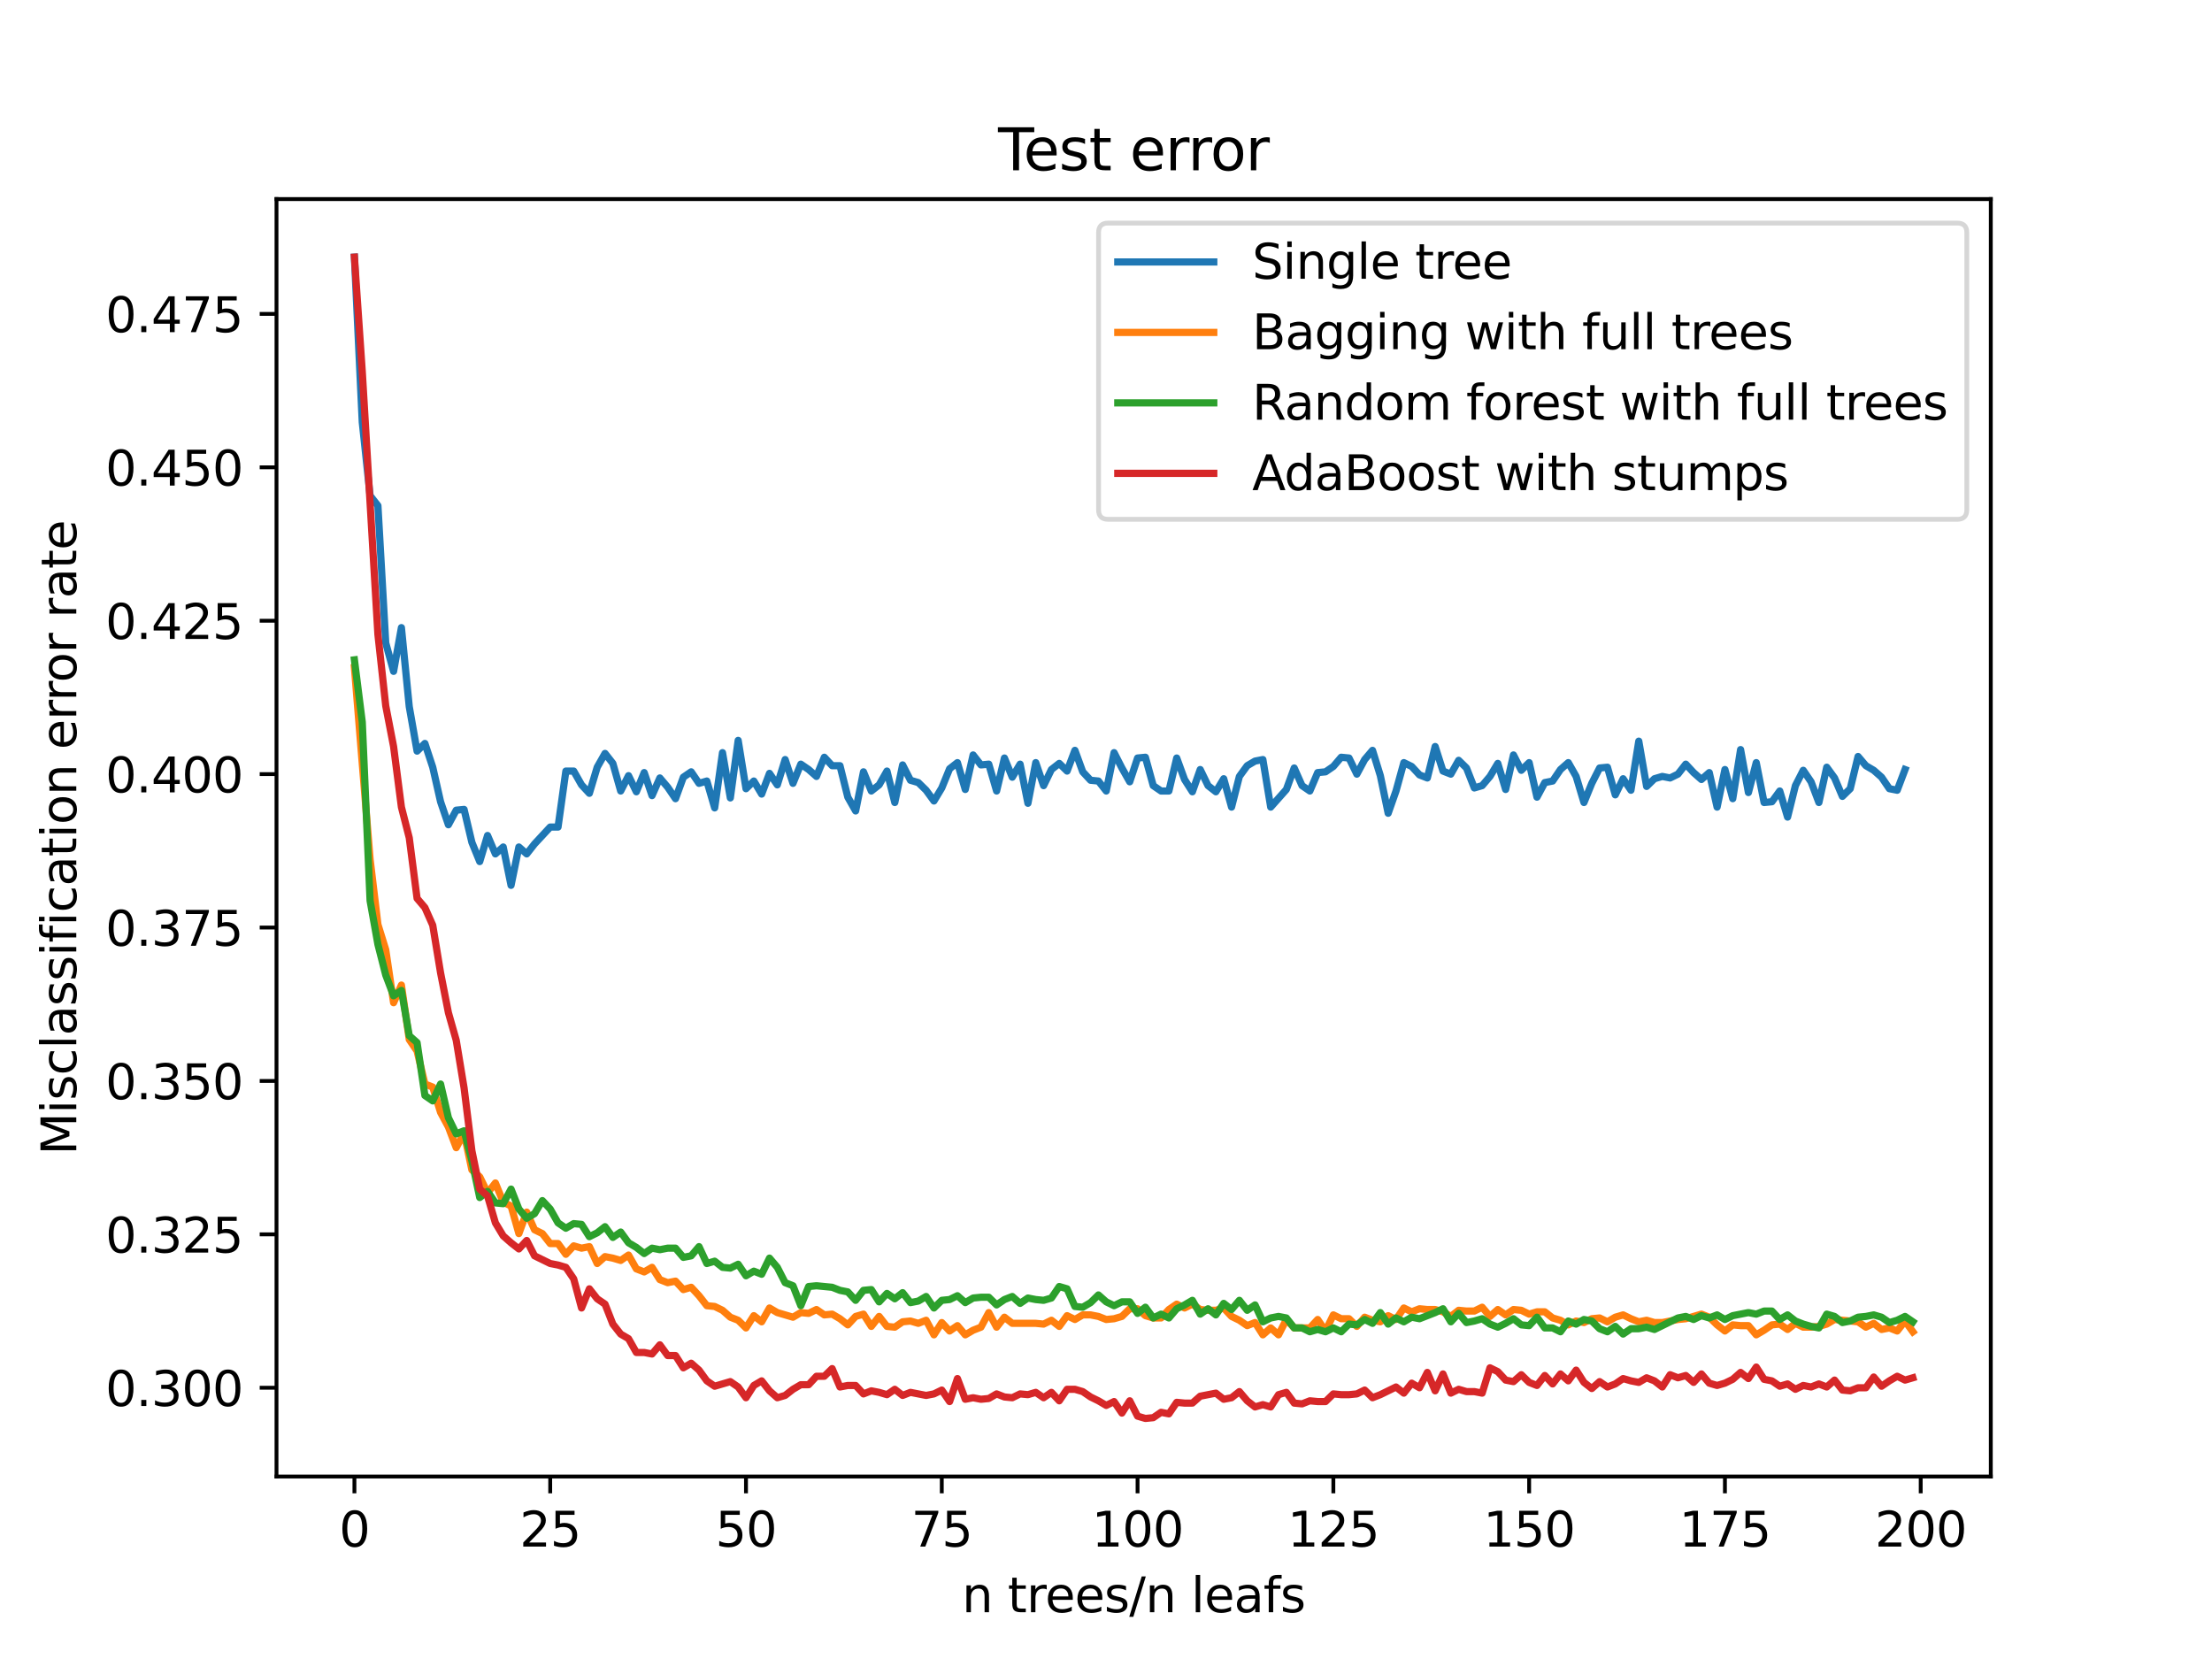 <?xml version="1.0" encoding="utf-8" standalone="no"?>
<!DOCTYPE svg PUBLIC "-//W3C//DTD SVG 1.1//EN"
  "http://www.w3.org/Graphics/SVG/1.1/DTD/svg11.dtd">
<svg height="345.6pt" version="1.1" viewBox="0 0 460.8 345.6" width="460.8pt" xmlns="http://www.w3.org/2000/svg" xmlns:xlink="http://www.w3.org/1999/xlink">
 <defs>
  <style type="text/css">*{stroke-linecap:butt;stroke-linejoin:round;}</style>
 </defs>
 <g id="figure_1">
  <g id="patch_1">
   <path d="M 0 345.6 
L 460.8 345.6 
L 460.8 0 
L 0 0 
z
" style="fill:#ffffff;"/>
  </g>
  <g id="axes_1">
   <g id="patch_2">
    <path d="M 57.6 307.584 
L 414.72 307.584 
L 414.72 41.472 
L 57.6 41.472 
z
" style="fill:#ffffff;"/>
   </g>
   <g id="matplotlib.axis_1">
    <g id="xtick_1">
     <g id="line2d_1">
      <defs>
       <path d="M 0 0 
L 0 3.5 
" id="mb5278b2557" style="stroke:#000000;stroke-width:0.8;"/>
      </defs>
      <g>
       <use style="stroke:#000000;stroke-width:0.8;" x="73.833" xlink:href="#mb5278b2557" y="307.584"/>
      </g>
     </g>
     <g id="text_1">
      <!-- 0 -->
      <g transform="translate(70.651 322.182)scale(0.1 -0.1)">
       <defs>
        <path d="M 2034 4250 
Q 1547 4250 1301 3770 
Q 1056 3291 1056 2328 
Q 1056 1369 1301 889 
Q 1547 409 2034 409 
Q 2525 409 2770 889 
Q 3016 1369 3016 2328 
Q 3016 3291 2770 3770 
Q 2525 4250 2034 4250 
z
M 2034 4750 
Q 2819 4750 3233 4129 
Q 3647 3509 3647 2328 
Q 3647 1150 3233 529 
Q 2819 -91 2034 -91 
Q 1250 -91 836 529 
Q 422 1150 422 2328 
Q 422 3509 836 4129 
Q 1250 4750 2034 4750 
z
" id="DejaVuSans-30" transform="scale(0.016)"/>
       </defs>
       <use xlink:href="#DejaVuSans-30"/>
      </g>
     </g>
    </g>
    <g id="xtick_2">
     <g id="line2d_2">
      <g>
       <use style="stroke:#000000;stroke-width:0.8;" x="114.618" xlink:href="#mb5278b2557" y="307.584"/>
      </g>
     </g>
     <g id="text_2">
      <!-- 25 -->
      <g transform="translate(108.256 322.182)scale(0.1 -0.1)">
       <defs>
        <path d="M 1228 531 
L 3431 531 
L 3431 0 
L 469 0 
L 469 531 
Q 828 903 1448 1529 
Q 2069 2156 2228 2338 
Q 2531 2678 2651 2914 
Q 2772 3150 2772 3378 
Q 2772 3750 2511 3984 
Q 2250 4219 1831 4219 
Q 1534 4219 1204 4116 
Q 875 4013 500 3803 
L 500 4441 
Q 881 4594 1212 4672 
Q 1544 4750 1819 4750 
Q 2544 4750 2975 4387 
Q 3406 4025 3406 3419 
Q 3406 3131 3298 2873 
Q 3191 2616 2906 2266 
Q 2828 2175 2409 1742 
Q 1991 1309 1228 531 
z
" id="DejaVuSans-32" transform="scale(0.016)"/>
        <path d="M 691 4666 
L 3169 4666 
L 3169 4134 
L 1269 4134 
L 1269 2991 
Q 1406 3038 1543 3061 
Q 1681 3084 1819 3084 
Q 2600 3084 3056 2656 
Q 3513 2228 3513 1497 
Q 3513 744 3044 326 
Q 2575 -91 1722 -91 
Q 1428 -91 1123 -41 
Q 819 9 494 109 
L 494 744 
Q 775 591 1075 516 
Q 1375 441 1709 441 
Q 2250 441 2565 725 
Q 2881 1009 2881 1497 
Q 2881 1984 2565 2268 
Q 2250 2553 1709 2553 
Q 1456 2553 1204 2497 
Q 953 2441 691 2322 
L 691 4666 
z
" id="DejaVuSans-35" transform="scale(0.016)"/>
       </defs>
       <use xlink:href="#DejaVuSans-32"/>
       <use x="63.623" xlink:href="#DejaVuSans-35"/>
      </g>
     </g>
    </g>
    <g id="xtick_3">
     <g id="line2d_3">
      <g>
       <use style="stroke:#000000;stroke-width:0.8;" x="155.404" xlink:href="#mb5278b2557" y="307.584"/>
      </g>
     </g>
     <g id="text_3">
      <!-- 50 -->
      <g transform="translate(149.042 322.182)scale(0.1 -0.1)">
       <use xlink:href="#DejaVuSans-35"/>
       <use x="63.623" xlink:href="#DejaVuSans-30"/>
      </g>
     </g>
    </g>
    <g id="xtick_4">
     <g id="line2d_4">
      <g>
       <use style="stroke:#000000;stroke-width:0.8;" x="196.19" xlink:href="#mb5278b2557" y="307.584"/>
      </g>
     </g>
     <g id="text_4">
      <!-- 75 -->
      <g transform="translate(189.827 322.182)scale(0.1 -0.1)">
       <defs>
        <path d="M 525 4666 
L 3525 4666 
L 3525 4397 
L 1831 0 
L 1172 0 
L 2766 4134 
L 525 4134 
L 525 4666 
z
" id="DejaVuSans-37" transform="scale(0.016)"/>
       </defs>
       <use xlink:href="#DejaVuSans-37"/>
       <use x="63.623" xlink:href="#DejaVuSans-35"/>
      </g>
     </g>
    </g>
    <g id="xtick_5">
     <g id="line2d_5">
      <g>
       <use style="stroke:#000000;stroke-width:0.8;" x="236.976" xlink:href="#mb5278b2557" y="307.584"/>
      </g>
     </g>
     <g id="text_5">
      <!-- 100 -->
      <g transform="translate(227.432 322.182)scale(0.1 -0.1)">
       <defs>
        <path d="M 794 531 
L 1825 531 
L 1825 4091 
L 703 3866 
L 703 4441 
L 1819 4666 
L 2450 4666 
L 2450 531 
L 3481 531 
L 3481 0 
L 794 0 
L 794 531 
z
" id="DejaVuSans-31" transform="scale(0.016)"/>
       </defs>
       <use xlink:href="#DejaVuSans-31"/>
       <use x="63.623" xlink:href="#DejaVuSans-30"/>
       <use x="127.246" xlink:href="#DejaVuSans-30"/>
      </g>
     </g>
    </g>
    <g id="xtick_6">
     <g id="line2d_6">
      <g>
       <use style="stroke:#000000;stroke-width:0.8;" x="277.761" xlink:href="#mb5278b2557" y="307.584"/>
      </g>
     </g>
     <g id="text_6">
      <!-- 125 -->
      <g transform="translate(268.218 322.182)scale(0.1 -0.1)">
       <use xlink:href="#DejaVuSans-31"/>
       <use x="63.623" xlink:href="#DejaVuSans-32"/>
       <use x="127.246" xlink:href="#DejaVuSans-35"/>
      </g>
     </g>
    </g>
    <g id="xtick_7">
     <g id="line2d_7">
      <g>
       <use style="stroke:#000000;stroke-width:0.8;" x="318.547" xlink:href="#mb5278b2557" y="307.584"/>
      </g>
     </g>
     <g id="text_7">
      <!-- 150 -->
      <g transform="translate(309.003 322.182)scale(0.1 -0.1)">
       <use xlink:href="#DejaVuSans-31"/>
       <use x="63.623" xlink:href="#DejaVuSans-35"/>
       <use x="127.246" xlink:href="#DejaVuSans-30"/>
      </g>
     </g>
    </g>
    <g id="xtick_8">
     <g id="line2d_8">
      <g>
       <use style="stroke:#000000;stroke-width:0.8;" x="359.333" xlink:href="#mb5278b2557" y="307.584"/>
      </g>
     </g>
     <g id="text_8">
      <!-- 175 -->
      <g transform="translate(349.789 322.182)scale(0.1 -0.1)">
       <use xlink:href="#DejaVuSans-31"/>
       <use x="63.623" xlink:href="#DejaVuSans-37"/>
       <use x="127.246" xlink:href="#DejaVuSans-35"/>
      </g>
     </g>
    </g>
    <g id="xtick_9">
     <g id="line2d_9">
      <g>
       <use style="stroke:#000000;stroke-width:0.8;" x="400.119" xlink:href="#mb5278b2557" y="307.584"/>
      </g>
     </g>
     <g id="text_9">
      <!-- 200 -->
      <g transform="translate(390.575 322.182)scale(0.1 -0.1)">
       <use xlink:href="#DejaVuSans-32"/>
       <use x="63.623" xlink:href="#DejaVuSans-30"/>
       <use x="127.246" xlink:href="#DejaVuSans-30"/>
      </g>
     </g>
    </g>
    <g id="text_10">
     <!-- n trees/n leafs -->
     <g transform="translate(200.405 335.861)scale(0.1 -0.1)">
      <defs>
       <path d="M 3513 2113 
L 3513 0 
L 2938 0 
L 2938 2094 
Q 2938 2591 2744 2837 
Q 2550 3084 2163 3084 
Q 1697 3084 1428 2787 
Q 1159 2491 1159 1978 
L 1159 0 
L 581 0 
L 581 3500 
L 1159 3500 
L 1159 2956 
Q 1366 3272 1645 3428 
Q 1925 3584 2291 3584 
Q 2894 3584 3203 3211 
Q 3513 2838 3513 2113 
z
" id="DejaVuSans-6e" transform="scale(0.016)"/>
       <path id="DejaVuSans-20" transform="scale(0.016)"/>
       <path d="M 1172 4494 
L 1172 3500 
L 2356 3500 
L 2356 3053 
L 1172 3053 
L 1172 1153 
Q 1172 725 1289 603 
Q 1406 481 1766 481 
L 2356 481 
L 2356 0 
L 1766 0 
Q 1100 0 847 248 
Q 594 497 594 1153 
L 594 3053 
L 172 3053 
L 172 3500 
L 594 3500 
L 594 4494 
L 1172 4494 
z
" id="DejaVuSans-74" transform="scale(0.016)"/>
       <path d="M 2631 2963 
Q 2534 3019 2420 3045 
Q 2306 3072 2169 3072 
Q 1681 3072 1420 2755 
Q 1159 2438 1159 1844 
L 1159 0 
L 581 0 
L 581 3500 
L 1159 3500 
L 1159 2956 
Q 1341 3275 1631 3429 
Q 1922 3584 2338 3584 
Q 2397 3584 2469 3576 
Q 2541 3569 2628 3553 
L 2631 2963 
z
" id="DejaVuSans-72" transform="scale(0.016)"/>
       <path d="M 3597 1894 
L 3597 1613 
L 953 1613 
Q 991 1019 1311 708 
Q 1631 397 2203 397 
Q 2534 397 2845 478 
Q 3156 559 3463 722 
L 3463 178 
Q 3153 47 2828 -22 
Q 2503 -91 2169 -91 
Q 1331 -91 842 396 
Q 353 884 353 1716 
Q 353 2575 817 3079 
Q 1281 3584 2069 3584 
Q 2775 3584 3186 3129 
Q 3597 2675 3597 1894 
z
M 3022 2063 
Q 3016 2534 2758 2815 
Q 2500 3097 2075 3097 
Q 1594 3097 1305 2825 
Q 1016 2553 972 2059 
L 3022 2063 
z
" id="DejaVuSans-65" transform="scale(0.016)"/>
       <path d="M 2834 3397 
L 2834 2853 
Q 2591 2978 2328 3040 
Q 2066 3103 1784 3103 
Q 1356 3103 1142 2972 
Q 928 2841 928 2578 
Q 928 2378 1081 2264 
Q 1234 2150 1697 2047 
L 1894 2003 
Q 2506 1872 2764 1633 
Q 3022 1394 3022 966 
Q 3022 478 2636 193 
Q 2250 -91 1575 -91 
Q 1294 -91 989 -36 
Q 684 19 347 128 
L 347 722 
Q 666 556 975 473 
Q 1284 391 1588 391 
Q 1994 391 2212 530 
Q 2431 669 2431 922 
Q 2431 1156 2273 1281 
Q 2116 1406 1581 1522 
L 1381 1569 
Q 847 1681 609 1914 
Q 372 2147 372 2553 
Q 372 3047 722 3315 
Q 1072 3584 1716 3584 
Q 2034 3584 2315 3537 
Q 2597 3491 2834 3397 
z
" id="DejaVuSans-73" transform="scale(0.016)"/>
       <path d="M 1625 4666 
L 2156 4666 
L 531 -594 
L 0 -594 
L 1625 4666 
z
" id="DejaVuSans-2f" transform="scale(0.016)"/>
       <path d="M 603 4863 
L 1178 4863 
L 1178 0 
L 603 0 
L 603 4863 
z
" id="DejaVuSans-6c" transform="scale(0.016)"/>
       <path d="M 2194 1759 
Q 1497 1759 1228 1600 
Q 959 1441 959 1056 
Q 959 750 1161 570 
Q 1363 391 1709 391 
Q 2188 391 2477 730 
Q 2766 1069 2766 1631 
L 2766 1759 
L 2194 1759 
z
M 3341 1997 
L 3341 0 
L 2766 0 
L 2766 531 
Q 2569 213 2275 61 
Q 1981 -91 1556 -91 
Q 1019 -91 701 211 
Q 384 513 384 1019 
Q 384 1609 779 1909 
Q 1175 2209 1959 2209 
L 2766 2209 
L 2766 2266 
Q 2766 2663 2505 2880 
Q 2244 3097 1772 3097 
Q 1472 3097 1187 3025 
Q 903 2953 641 2809 
L 641 3341 
Q 956 3463 1253 3523 
Q 1550 3584 1831 3584 
Q 2591 3584 2966 3190 
Q 3341 2797 3341 1997 
z
" id="DejaVuSans-61" transform="scale(0.016)"/>
       <path d="M 2375 4863 
L 2375 4384 
L 1825 4384 
Q 1516 4384 1395 4259 
Q 1275 4134 1275 3809 
L 1275 3500 
L 2222 3500 
L 2222 3053 
L 1275 3053 
L 1275 0 
L 697 0 
L 697 3053 
L 147 3053 
L 147 3500 
L 697 3500 
L 697 3744 
Q 697 4328 969 4595 
Q 1241 4863 1831 4863 
L 2375 4863 
z
" id="DejaVuSans-66" transform="scale(0.016)"/>
      </defs>
      <use xlink:href="#DejaVuSans-6e"/>
      <use x="63.379" xlink:href="#DejaVuSans-20"/>
      <use x="95.166" xlink:href="#DejaVuSans-74"/>
      <use x="134.375" xlink:href="#DejaVuSans-72"/>
      <use x="173.238" xlink:href="#DejaVuSans-65"/>
      <use x="234.762" xlink:href="#DejaVuSans-65"/>
      <use x="296.285" xlink:href="#DejaVuSans-73"/>
      <use x="348.385" xlink:href="#DejaVuSans-2f"/>
      <use x="382.076" xlink:href="#DejaVuSans-6e"/>
      <use x="445.455" xlink:href="#DejaVuSans-20"/>
      <use x="477.242" xlink:href="#DejaVuSans-6c"/>
      <use x="505.025" xlink:href="#DejaVuSans-65"/>
      <use x="566.549" xlink:href="#DejaVuSans-61"/>
      <use x="627.828" xlink:href="#DejaVuSans-66"/>
      <use x="663.033" xlink:href="#DejaVuSans-73"/>
     </g>
    </g>
   </g>
   <g id="matplotlib.axis_2">
    <g id="ytick_1">
     <g id="line2d_10">
      <defs>
       <path d="M 0 0 
L -3.5 0 
" id="m84144173ae" style="stroke:#000000;stroke-width:0.8;"/>
      </defs>
      <g>
       <use style="stroke:#000000;stroke-width:0.8;" x="57.6" xlink:href="#m84144173ae" y="289.096"/>
      </g>
     </g>
     <g id="text_11">
      <!-- 0.300 -->
      <g transform="translate(21.972 292.896)scale(0.1 -0.1)">
       <defs>
        <path d="M 684 794 
L 1344 794 
L 1344 0 
L 684 0 
L 684 794 
z
" id="DejaVuSans-2e" transform="scale(0.016)"/>
        <path d="M 2597 2516 
Q 3050 2419 3304 2112 
Q 3559 1806 3559 1356 
Q 3559 666 3084 287 
Q 2609 -91 1734 -91 
Q 1441 -91 1130 -33 
Q 819 25 488 141 
L 488 750 
Q 750 597 1062 519 
Q 1375 441 1716 441 
Q 2309 441 2620 675 
Q 2931 909 2931 1356 
Q 2931 1769 2642 2001 
Q 2353 2234 1838 2234 
L 1294 2234 
L 1294 2753 
L 1863 2753 
Q 2328 2753 2575 2939 
Q 2822 3125 2822 3475 
Q 2822 3834 2567 4026 
Q 2313 4219 1838 4219 
Q 1578 4219 1281 4162 
Q 984 4106 628 3988 
L 628 4550 
Q 988 4650 1302 4700 
Q 1616 4750 1894 4750 
Q 2613 4750 3031 4423 
Q 3450 4097 3450 3541 
Q 3450 3153 3228 2886 
Q 3006 2619 2597 2516 
z
" id="DejaVuSans-33" transform="scale(0.016)"/>
       </defs>
       <use xlink:href="#DejaVuSans-30"/>
       <use x="63.623" xlink:href="#DejaVuSans-2e"/>
       <use x="95.41" xlink:href="#DejaVuSans-33"/>
       <use x="159.033" xlink:href="#DejaVuSans-30"/>
       <use x="222.656" xlink:href="#DejaVuSans-30"/>
      </g>
     </g>
    </g>
    <g id="ytick_2">
     <g id="line2d_11">
      <g>
       <use style="stroke:#000000;stroke-width:0.8;" x="57.6" xlink:href="#m84144173ae" y="257.139"/>
      </g>
     </g>
     <g id="text_12">
      <!-- 0.325 -->
      <g transform="translate(21.972 260.938)scale(0.1 -0.1)">
       <use xlink:href="#DejaVuSans-30"/>
       <use x="63.623" xlink:href="#DejaVuSans-2e"/>
       <use x="95.41" xlink:href="#DejaVuSans-33"/>
       <use x="159.033" xlink:href="#DejaVuSans-32"/>
       <use x="222.656" xlink:href="#DejaVuSans-35"/>
      </g>
     </g>
    </g>
    <g id="ytick_3">
     <g id="line2d_12">
      <g>
       <use style="stroke:#000000;stroke-width:0.8;" x="57.6" xlink:href="#m84144173ae" y="225.181"/>
      </g>
     </g>
     <g id="text_13">
      <!-- 0.350 -->
      <g transform="translate(21.972 228.98)scale(0.1 -0.1)">
       <use xlink:href="#DejaVuSans-30"/>
       <use x="63.623" xlink:href="#DejaVuSans-2e"/>
       <use x="95.41" xlink:href="#DejaVuSans-33"/>
       <use x="159.033" xlink:href="#DejaVuSans-35"/>
       <use x="222.656" xlink:href="#DejaVuSans-30"/>
      </g>
     </g>
    </g>
    <g id="ytick_4">
     <g id="line2d_13">
      <g>
       <use style="stroke:#000000;stroke-width:0.8;" x="57.6" xlink:href="#m84144173ae" y="193.223"/>
      </g>
     </g>
     <g id="text_14">
      <!-- 0.375 -->
      <g transform="translate(21.972 197.022)scale(0.1 -0.1)">
       <use xlink:href="#DejaVuSans-30"/>
       <use x="63.623" xlink:href="#DejaVuSans-2e"/>
       <use x="95.41" xlink:href="#DejaVuSans-33"/>
       <use x="159.033" xlink:href="#DejaVuSans-37"/>
       <use x="222.656" xlink:href="#DejaVuSans-35"/>
      </g>
     </g>
    </g>
    <g id="ytick_5">
     <g id="line2d_14">
      <g>
       <use style="stroke:#000000;stroke-width:0.8;" x="57.6" xlink:href="#m84144173ae" y="161.266"/>
      </g>
     </g>
     <g id="text_15">
      <!-- 0.400 -->
      <g transform="translate(21.972 165.065)scale(0.1 -0.1)">
       <defs>
        <path d="M 2419 4116 
L 825 1625 
L 2419 1625 
L 2419 4116 
z
M 2253 4666 
L 3047 4666 
L 3047 1625 
L 3713 1625 
L 3713 1100 
L 3047 1100 
L 3047 0 
L 2419 0 
L 2419 1100 
L 313 1100 
L 313 1709 
L 2253 4666 
z
" id="DejaVuSans-34" transform="scale(0.016)"/>
       </defs>
       <use xlink:href="#DejaVuSans-30"/>
       <use x="63.623" xlink:href="#DejaVuSans-2e"/>
       <use x="95.41" xlink:href="#DejaVuSans-34"/>
       <use x="159.033" xlink:href="#DejaVuSans-30"/>
       <use x="222.656" xlink:href="#DejaVuSans-30"/>
      </g>
     </g>
    </g>
    <g id="ytick_6">
     <g id="line2d_15">
      <g>
       <use style="stroke:#000000;stroke-width:0.8;" x="57.6" xlink:href="#m84144173ae" y="129.308"/>
      </g>
     </g>
     <g id="text_16">
      <!-- 0.425 -->
      <g transform="translate(21.972 133.107)scale(0.1 -0.1)">
       <use xlink:href="#DejaVuSans-30"/>
       <use x="63.623" xlink:href="#DejaVuSans-2e"/>
       <use x="95.41" xlink:href="#DejaVuSans-34"/>
       <use x="159.033" xlink:href="#DejaVuSans-32"/>
       <use x="222.656" xlink:href="#DejaVuSans-35"/>
      </g>
     </g>
    </g>
    <g id="ytick_7">
     <g id="line2d_16">
      <g>
       <use style="stroke:#000000;stroke-width:0.8;" x="57.6" xlink:href="#m84144173ae" y="97.35"/>
      </g>
     </g>
     <g id="text_17">
      <!-- 0.450 -->
      <g transform="translate(21.972 101.149)scale(0.1 -0.1)">
       <use xlink:href="#DejaVuSans-30"/>
       <use x="63.623" xlink:href="#DejaVuSans-2e"/>
       <use x="95.41" xlink:href="#DejaVuSans-34"/>
       <use x="159.033" xlink:href="#DejaVuSans-35"/>
       <use x="222.656" xlink:href="#DejaVuSans-30"/>
      </g>
     </g>
    </g>
    <g id="ytick_8">
     <g id="line2d_17">
      <g>
       <use style="stroke:#000000;stroke-width:0.8;" x="57.6" xlink:href="#m84144173ae" y="65.392"/>
      </g>
     </g>
     <g id="text_18">
      <!-- 0.475 -->
      <g transform="translate(21.972 69.192)scale(0.1 -0.1)">
       <use xlink:href="#DejaVuSans-30"/>
       <use x="63.623" xlink:href="#DejaVuSans-2e"/>
       <use x="95.41" xlink:href="#DejaVuSans-34"/>
       <use x="159.033" xlink:href="#DejaVuSans-37"/>
       <use x="222.656" xlink:href="#DejaVuSans-35"/>
      </g>
     </g>
    </g>
    <g id="text_19">
     <!-- Misclassification error rate -->
     <g transform="translate(15.892 240.613)rotate(-90)scale(0.1 -0.1)">
      <defs>
       <path d="M 628 4666 
L 1569 4666 
L 2759 1491 
L 3956 4666 
L 4897 4666 
L 4897 0 
L 4281 0 
L 4281 4097 
L 3078 897 
L 2444 897 
L 1241 4097 
L 1241 0 
L 628 0 
L 628 4666 
z
" id="DejaVuSans-4d" transform="scale(0.016)"/>
       <path d="M 603 3500 
L 1178 3500 
L 1178 0 
L 603 0 
L 603 3500 
z
M 603 4863 
L 1178 4863 
L 1178 4134 
L 603 4134 
L 603 4863 
z
" id="DejaVuSans-69" transform="scale(0.016)"/>
       <path d="M 3122 3366 
L 3122 2828 
Q 2878 2963 2633 3030 
Q 2388 3097 2138 3097 
Q 1578 3097 1268 2742 
Q 959 2388 959 1747 
Q 959 1106 1268 751 
Q 1578 397 2138 397 
Q 2388 397 2633 464 
Q 2878 531 3122 666 
L 3122 134 
Q 2881 22 2623 -34 
Q 2366 -91 2075 -91 
Q 1284 -91 818 406 
Q 353 903 353 1747 
Q 353 2603 823 3093 
Q 1294 3584 2113 3584 
Q 2378 3584 2631 3529 
Q 2884 3475 3122 3366 
z
" id="DejaVuSans-63" transform="scale(0.016)"/>
       <path d="M 1959 3097 
Q 1497 3097 1228 2736 
Q 959 2375 959 1747 
Q 959 1119 1226 758 
Q 1494 397 1959 397 
Q 2419 397 2687 759 
Q 2956 1122 2956 1747 
Q 2956 2369 2687 2733 
Q 2419 3097 1959 3097 
z
M 1959 3584 
Q 2709 3584 3137 3096 
Q 3566 2609 3566 1747 
Q 3566 888 3137 398 
Q 2709 -91 1959 -91 
Q 1206 -91 779 398 
Q 353 888 353 1747 
Q 353 2609 779 3096 
Q 1206 3584 1959 3584 
z
" id="DejaVuSans-6f" transform="scale(0.016)"/>
      </defs>
      <use xlink:href="#DejaVuSans-4d"/>
      <use x="86.279" xlink:href="#DejaVuSans-69"/>
      <use x="114.062" xlink:href="#DejaVuSans-73"/>
      <use x="166.162" xlink:href="#DejaVuSans-63"/>
      <use x="221.143" xlink:href="#DejaVuSans-6c"/>
      <use x="248.926" xlink:href="#DejaVuSans-61"/>
      <use x="310.205" xlink:href="#DejaVuSans-73"/>
      <use x="362.305" xlink:href="#DejaVuSans-73"/>
      <use x="414.404" xlink:href="#DejaVuSans-69"/>
      <use x="442.188" xlink:href="#DejaVuSans-66"/>
      <use x="477.393" xlink:href="#DejaVuSans-69"/>
      <use x="505.176" xlink:href="#DejaVuSans-63"/>
      <use x="560.156" xlink:href="#DejaVuSans-61"/>
      <use x="621.436" xlink:href="#DejaVuSans-74"/>
      <use x="660.645" xlink:href="#DejaVuSans-69"/>
      <use x="688.428" xlink:href="#DejaVuSans-6f"/>
      <use x="749.609" xlink:href="#DejaVuSans-6e"/>
      <use x="812.988" xlink:href="#DejaVuSans-20"/>
      <use x="844.775" xlink:href="#DejaVuSans-65"/>
      <use x="906.299" xlink:href="#DejaVuSans-72"/>
      <use x="945.662" xlink:href="#DejaVuSans-72"/>
      <use x="984.525" xlink:href="#DejaVuSans-6f"/>
      <use x="1045.707" xlink:href="#DejaVuSans-72"/>
      <use x="1086.82" xlink:href="#DejaVuSans-20"/>
      <use x="1118.607" xlink:href="#DejaVuSans-72"/>
      <use x="1159.721" xlink:href="#DejaVuSans-61"/>
      <use x="1221" xlink:href="#DejaVuSans-74"/>
      <use x="1260.209" xlink:href="#DejaVuSans-65"/>
     </g>
    </g>
   </g>
   <g id="line2d_18">
    <path clip-path="url(#pd79a255761)" d="M 73.833 53.568 
L 75.464 87.923 
L 77.096 103.262 
L 78.727 105.34 
L 80.358 133.942 
L 81.99 139.854 
L 83.621 130.746 
L 85.253 147.204 
L 86.884 156.472 
L 88.516 154.874 
L 90.147 159.827 
L 91.778 167.018 
L 93.41 171.812 
L 95.041 168.776 
L 96.673 168.616 
L 98.304 175.487 
L 99.936 179.481 
L 101.567 174.049 
L 103.198 177.884 
L 104.83 176.445 
L 106.461 184.435 
L 108.093 176.445 
L 109.724 177.884 
L 111.356 175.806 
L 114.618 172.291 
L 116.25 172.291 
L 117.881 160.626 
L 119.513 160.626 
L 121.144 163.503 
L 122.776 165.26 
L 124.407 159.827 
L 126.038 156.951 
L 127.67 159.029 
L 129.301 164.781 
L 130.933 161.585 
L 132.564 164.941 
L 134.196 160.946 
L 135.827 165.74 
L 137.458 162.064 
L 139.09 163.982 
L 140.721 166.379 
L 142.353 161.905 
L 143.984 160.786 
L 145.616 163.183 
L 147.247 162.704 
L 148.879 168.296 
L 150.51 156.791 
L 152.141 166.219 
L 153.773 154.235 
L 155.404 164.302 
L 157.036 162.704 
L 158.667 165.42 
L 160.299 161.106 
L 161.93 163.503 
L 163.561 158.23 
L 165.193 163.183 
L 166.824 159.188 
L 168.456 160.307 
L 170.087 161.745 
L 171.719 157.75 
L 173.35 159.508 
L 174.981 159.508 
L 176.613 166.059 
L 178.244 168.935 
L 179.876 160.786 
L 181.507 164.781 
L 183.139 163.503 
L 184.77 160.626 
L 186.401 167.178 
L 188.033 159.348 
L 189.664 162.544 
L 191.296 163.023 
L 192.927 164.621 
L 194.559 166.858 
L 196.19 164.142 
L 197.821 160.147 
L 199.453 158.869 
L 201.084 164.461 
L 202.716 157.271 
L 204.347 159.348 
L 205.979 159.188 
L 207.61 164.781 
L 209.241 157.91 
L 210.873 161.905 
L 212.504 159.188 
L 214.136 167.338 
L 215.767 158.869 
L 217.399 163.662 
L 219.03 160.307 
L 220.661 159.029 
L 222.293 160.626 
L 223.924 156.312 
L 225.556 160.786 
L 227.187 162.544 
L 228.819 162.704 
L 230.45 164.781 
L 232.081 156.791 
L 233.713 159.987 
L 235.344 162.863 
L 236.976 157.91 
L 238.607 157.75 
L 240.239 163.662 
L 241.87 164.781 
L 243.501 164.781 
L 245.133 157.91 
L 246.764 162.384 
L 248.396 164.941 
L 250.027 160.307 
L 251.659 163.662 
L 253.29 164.941 
L 254.921 162.224 
L 256.553 168.136 
L 258.184 161.745 
L 259.816 159.508 
L 261.447 158.549 
L 263.079 158.23 
L 264.71 168.136 
L 267.973 164.461 
L 269.604 159.987 
L 271.236 163.662 
L 272.867 164.781 
L 274.499 160.946 
L 276.13 160.786 
L 277.761 159.668 
L 279.393 157.75 
L 281.024 157.91 
L 282.656 161.266 
L 284.287 158.23 
L 285.919 156.312 
L 287.55 161.585 
L 289.181 169.415 
L 290.813 164.781 
L 292.444 158.869 
L 294.076 159.668 
L 295.707 161.425 
L 297.339 162.064 
L 298.97 155.513 
L 300.601 160.626 
L 302.233 161.266 
L 303.864 158.389 
L 305.496 159.987 
L 307.127 164.142 
L 308.759 163.662 
L 310.39 161.745 
L 312.021 159.029 
L 313.653 164.461 
L 315.284 157.271 
L 316.916 160.467 
L 318.547 158.869 
L 320.179 166.059 
L 321.81 163.023 
L 323.441 162.704 
L 325.073 160.307 
L 326.704 158.869 
L 328.336 161.745 
L 329.967 167.178 
L 331.599 163.183 
L 333.23 159.987 
L 334.862 159.827 
L 336.493 165.58 
L 338.124 162.224 
L 339.756 164.621 
L 341.387 154.395 
L 343.019 163.822 
L 344.65 162.224 
L 346.282 161.745 
L 347.913 162.064 
L 349.544 161.266 
L 351.176 159.188 
L 352.807 160.946 
L 354.439 162.384 
L 356.07 160.946 
L 357.702 168.136 
L 359.333 160.307 
L 360.964 166.379 
L 362.596 156.152 
L 364.227 165.1 
L 365.859 158.869 
L 367.49 167.178 
L 369.122 167.018 
L 370.753 164.781 
L 372.384 170.214 
L 374.016 163.662 
L 375.647 160.467 
L 377.279 162.863 
L 378.91 167.178 
L 380.542 159.827 
L 382.173 162.064 
L 383.804 165.899 
L 385.436 164.302 
L 387.067 157.59 
L 388.699 159.508 
L 390.33 160.467 
L 391.962 161.905 
L 393.593 164.302 
L 395.224 164.621 
L 396.856 160.307 
L 396.856 160.307 
" style="fill:none;stroke:#1f77b4;stroke-linecap:square;stroke-width:1.5;"/>
   </g>
   <g id="line2d_19">
    <path clip-path="url(#pd79a255761)" d="M 73.833 139.055 
L 77.096 179.002 
L 78.727 192.584 
L 80.358 197.857 
L 81.99 208.883 
L 83.621 205.207 
L 85.253 216.552 
L 86.884 218.949 
L 88.516 225.82 
L 90.147 226.459 
L 91.778 231.732 
L 93.41 234.768 
L 95.041 239.083 
L 96.673 236.047 
L 98.304 243.716 
L 99.936 245.155 
L 101.567 248.51 
L 103.198 246.433 
L 104.83 250.428 
L 106.461 251.227 
L 108.093 256.979 
L 109.724 252.505 
L 111.356 256.18 
L 112.987 256.979 
L 114.618 259.056 
L 116.25 259.056 
L 117.881 261.293 
L 119.513 259.536 
L 121.144 260.015 
L 122.776 259.695 
L 124.407 263.211 
L 126.038 261.773 
L 127.67 262.092 
L 129.301 262.572 
L 130.933 261.453 
L 132.564 264.329 
L 134.196 264.968 
L 135.827 264.01 
L 137.458 266.566 
L 139.09 267.205 
L 140.721 266.886 
L 142.353 268.644 
L 143.984 268.164 
L 145.616 269.922 
L 147.247 271.999 
L 148.879 272.159 
L 150.51 272.958 
L 152.141 274.396 
L 153.773 275.035 
L 155.404 276.633 
L 157.036 274.076 
L 158.667 275.355 
L 160.299 272.478 
L 161.93 273.437 
L 165.193 274.396 
L 166.824 273.437 
L 168.456 273.597 
L 170.087 272.798 
L 171.719 273.917 
L 173.35 273.757 
L 174.981 274.715 
L 176.613 275.994 
L 178.244 274.236 
L 179.876 273.757 
L 181.507 276.313 
L 183.139 274.236 
L 184.77 276.313 
L 186.401 276.473 
L 188.033 275.355 
L 189.664 275.195 
L 191.296 275.674 
L 192.927 275.035 
L 194.559 278.071 
L 196.19 275.514 
L 197.821 277.272 
L 199.453 276.154 
L 201.084 278.071 
L 202.716 277.112 
L 204.347 276.473 
L 205.979 273.437 
L 207.61 276.473 
L 209.241 274.396 
L 210.873 275.674 
L 215.767 275.674 
L 217.399 275.834 
L 219.03 275.035 
L 220.661 276.313 
L 222.293 274.076 
L 223.924 274.875 
L 225.556 273.917 
L 227.187 273.917 
L 228.819 274.236 
L 230.45 274.875 
L 232.081 274.715 
L 233.713 274.236 
L 235.344 272.638 
L 236.976 272.638 
L 238.607 274.076 
L 240.239 274.556 
L 241.87 274.556 
L 243.501 272.798 
L 245.133 271.679 
L 246.764 272.478 
L 248.396 271.679 
L 250.027 272.798 
L 251.659 272.958 
L 253.29 272.958 
L 254.921 272.478 
L 256.553 274.236 
L 258.184 275.035 
L 259.816 276.154 
L 261.447 275.514 
L 263.079 278.071 
L 264.71 276.633 
L 266.341 278.071 
L 267.973 274.875 
L 269.604 276.633 
L 272.867 276.633 
L 274.499 274.875 
L 276.13 277.272 
L 277.761 273.917 
L 279.393 274.715 
L 281.024 274.715 
L 282.656 276.313 
L 284.287 274.396 
L 285.919 275.035 
L 287.55 275.355 
L 289.181 274.076 
L 290.813 274.875 
L 292.444 272.478 
L 294.076 273.277 
L 295.707 272.638 
L 297.339 272.798 
L 298.97 272.798 
L 300.601 273.277 
L 302.233 274.236 
L 303.864 272.958 
L 305.496 273.118 
L 307.127 273.118 
L 308.759 272.319 
L 310.39 274.236 
L 312.021 272.798 
L 313.653 273.917 
L 315.284 272.798 
L 316.916 272.958 
L 318.547 273.757 
L 320.179 273.277 
L 321.81 273.277 
L 323.441 274.556 
L 325.073 275.035 
L 326.704 275.994 
L 328.336 275.195 
L 329.967 275.514 
L 331.599 274.715 
L 333.23 274.556 
L 334.862 275.355 
L 336.493 274.396 
L 338.124 273.917 
L 339.756 274.715 
L 341.387 275.355 
L 343.019 275.035 
L 344.65 275.514 
L 346.282 275.514 
L 349.544 274.875 
L 351.176 274.715 
L 354.439 273.757 
L 356.07 274.396 
L 357.702 275.994 
L 359.333 277.272 
L 360.964 275.994 
L 362.596 276.154 
L 364.227 276.154 
L 365.859 278.071 
L 367.49 277.112 
L 369.122 275.994 
L 370.753 275.834 
L 372.384 276.953 
L 374.016 275.674 
L 375.647 276.473 
L 377.279 276.473 
L 378.91 276.313 
L 380.542 275.834 
L 382.173 274.875 
L 387.067 275.355 
L 388.699 276.473 
L 390.33 275.674 
L 391.962 276.953 
L 393.593 276.633 
L 395.224 277.272 
L 396.856 275.195 
L 398.487 277.432 
L 398.487 277.432 
" style="fill:none;stroke:#ff7f0e;stroke-linecap:square;stroke-width:1.5;"/>
   </g>
   <g id="line2d_20">
    <path clip-path="url(#pd79a255761)" d="M 73.833 137.457 
L 75.464 150.4 
L 77.096 187.631 
L 78.727 196.739 
L 80.358 203.13 
L 81.99 207.444 
L 83.621 206.326 
L 85.253 215.753 
L 86.884 217.192 
L 88.516 228.217 
L 90.147 229.336 
L 91.778 225.82 
L 93.41 232.851 
L 95.041 236.206 
L 96.673 235.567 
L 98.304 241.799 
L 99.936 249.469 
L 101.567 248.191 
L 103.198 250.587 
L 104.83 250.747 
L 106.461 247.711 
L 108.093 251.866 
L 109.724 253.783 
L 111.356 252.824 
L 112.987 250.108 
L 114.618 251.866 
L 116.25 254.742 
L 117.881 255.86 
L 119.513 254.902 
L 121.144 255.061 
L 122.776 257.618 
L 124.407 256.819 
L 126.038 255.541 
L 127.67 257.778 
L 129.301 256.659 
L 130.933 258.896 
L 132.564 259.855 
L 134.196 261.133 
L 135.827 260.015 
L 137.458 260.334 
L 139.09 260.015 
L 140.721 260.015 
L 142.353 261.932 
L 143.984 261.613 
L 145.616 259.695 
L 147.247 263.211 
L 148.879 262.731 
L 150.51 264.01 
L 152.141 264.169 
L 153.773 263.37 
L 155.404 265.767 
L 157.036 264.809 
L 158.667 265.448 
L 160.299 262.092 
L 161.93 264.01 
L 163.561 267.205 
L 165.193 267.845 
L 166.824 271.999 
L 168.456 268.004 
L 170.087 267.845 
L 173.35 268.164 
L 174.981 268.803 
L 176.613 269.123 
L 178.244 270.881 
L 179.876 268.803 
L 181.507 268.644 
L 183.139 271.2 
L 184.77 269.442 
L 186.401 270.561 
L 188.033 269.283 
L 189.664 271.36 
L 191.296 271.04 
L 192.927 270.082 
L 194.559 272.478 
L 196.19 270.881 
L 197.821 270.721 
L 199.453 269.922 
L 201.084 271.36 
L 202.716 270.401 
L 204.347 270.241 
L 205.979 270.241 
L 207.61 271.839 
L 209.241 270.721 
L 210.873 270.082 
L 212.504 271.52 
L 214.136 270.401 
L 215.767 270.721 
L 217.399 270.881 
L 219.03 270.401 
L 220.661 268.004 
L 222.293 268.484 
L 223.924 272.159 
L 225.556 272.319 
L 227.187 271.36 
L 228.819 269.762 
L 230.45 271.2 
L 232.081 271.999 
L 233.713 271.2 
L 235.344 271.2 
L 236.976 273.597 
L 238.607 272.319 
L 240.239 274.556 
L 241.87 273.757 
L 243.501 274.556 
L 245.133 272.638 
L 246.764 271.839 
L 248.396 270.881 
L 250.027 273.757 
L 251.659 272.638 
L 253.29 273.917 
L 254.921 271.52 
L 256.553 272.798 
L 258.184 270.881 
L 259.816 272.958 
L 261.447 271.839 
L 263.079 275.355 
L 264.71 274.556 
L 266.341 274.236 
L 267.973 274.556 
L 269.604 276.633 
L 271.236 276.633 
L 272.867 277.432 
L 274.499 276.953 
L 276.13 277.432 
L 277.761 276.633 
L 279.393 277.432 
L 281.024 275.834 
L 282.656 275.994 
L 284.287 274.875 
L 285.919 275.674 
L 287.55 273.437 
L 289.181 275.834 
L 290.813 274.556 
L 292.444 275.355 
L 294.076 274.396 
L 295.707 274.715 
L 298.97 273.437 
L 300.601 272.638 
L 302.233 275.355 
L 303.864 273.597 
L 305.496 275.514 
L 307.127 275.195 
L 308.759 274.715 
L 310.39 275.834 
L 312.021 276.473 
L 313.653 275.674 
L 315.284 274.715 
L 316.916 275.994 
L 318.547 276.154 
L 320.179 274.396 
L 321.81 276.633 
L 323.441 276.633 
L 325.073 277.432 
L 326.704 275.195 
L 328.336 275.834 
L 329.967 274.875 
L 331.599 275.195 
L 333.23 276.793 
L 334.862 277.432 
L 336.493 276.313 
L 338.124 277.911 
L 339.756 276.793 
L 341.387 276.793 
L 343.019 276.473 
L 344.65 276.953 
L 349.544 274.556 
L 351.176 274.236 
L 352.807 274.875 
L 354.439 274.076 
L 356.07 274.556 
L 357.702 273.917 
L 359.333 274.875 
L 360.964 274.076 
L 364.227 273.437 
L 365.859 273.757 
L 367.49 273.118 
L 369.122 273.118 
L 370.753 274.875 
L 372.384 273.917 
L 374.016 275.195 
L 375.647 275.834 
L 377.279 276.313 
L 378.91 276.633 
L 380.542 273.757 
L 382.173 274.236 
L 383.804 275.514 
L 385.436 275.195 
L 387.067 274.396 
L 388.699 274.236 
L 390.33 273.917 
L 391.962 274.396 
L 393.593 275.514 
L 395.224 275.035 
L 396.856 274.236 
L 398.487 275.355 
L 398.487 275.355 
" style="fill:none;stroke:#2ca02c;stroke-linecap:square;stroke-width:1.5;"/>
   </g>
   <g id="line2d_21">
    <path clip-path="url(#pd79a255761)" d="M 73.833 53.568 
L 75.464 77.377 
L 78.727 132.184 
L 80.358 147.044 
L 81.99 155.513 
L 83.621 168.136 
L 85.253 174.528 
L 86.884 187.151 
L 88.516 189.069 
L 90.147 192.744 
L 91.778 202.651 
L 93.41 210.96 
L 95.041 216.712 
L 96.673 226.619 
L 98.304 239.722 
L 99.936 247.711 
L 101.567 249.149 
L 103.198 254.742 
L 104.83 257.458 
L 106.461 258.896 
L 108.093 260.175 
L 109.724 258.417 
L 111.356 261.613 
L 114.618 263.211 
L 116.25 263.53 
L 117.881 264.01 
L 119.513 266.406 
L 121.144 272.478 
L 122.776 268.484 
L 124.407 270.561 
L 126.038 271.679 
L 127.67 275.834 
L 129.301 277.911 
L 130.933 278.87 
L 132.564 281.746 
L 134.196 281.746 
L 135.827 282.066 
L 137.458 280.148 
L 139.09 282.385 
L 140.721 282.385 
L 142.353 284.942 
L 143.984 283.983 
L 145.616 285.421 
L 147.247 287.658 
L 148.879 288.777 
L 152.141 287.818 
L 153.773 288.937 
L 155.404 291.174 
L 157.036 288.617 
L 158.667 287.658 
L 160.299 289.736 
L 161.93 291.174 
L 163.561 290.694 
L 165.193 289.416 
L 166.824 288.457 
L 168.456 288.457 
L 170.087 286.7 
L 171.719 286.7 
L 173.35 285.102 
L 174.981 288.937 
L 176.613 288.617 
L 178.244 288.617 
L 179.876 290.375 
L 181.507 289.736 
L 183.139 290.055 
L 184.77 290.535 
L 186.401 289.416 
L 188.033 290.694 
L 189.664 290.055 
L 192.927 290.694 
L 194.559 290.375 
L 196.19 289.576 
L 197.821 291.973 
L 199.453 287.179 
L 201.084 291.493 
L 202.716 291.174 
L 204.347 291.493 
L 205.979 291.333 
L 207.61 290.375 
L 209.241 291.014 
L 210.873 291.174 
L 212.504 290.375 
L 214.136 290.535 
L 215.767 290.055 
L 217.399 291.174 
L 219.03 290.055 
L 220.661 291.813 
L 222.293 289.416 
L 223.924 289.416 
L 225.556 289.895 
L 227.187 291.014 
L 228.819 291.813 
L 230.45 292.772 
L 232.081 291.973 
L 233.713 294.369 
L 235.344 291.813 
L 236.976 295.009 
L 238.607 295.488 
L 240.239 295.328 
L 241.87 294.21 
L 243.501 294.529 
L 245.133 292.132 
L 246.764 292.292 
L 248.396 292.292 
L 250.027 290.854 
L 253.29 290.215 
L 254.921 291.493 
L 256.553 291.174 
L 258.184 289.895 
L 259.816 291.813 
L 261.447 293.091 
L 263.079 292.612 
L 264.71 293.091 
L 266.341 290.535 
L 267.973 290.055 
L 269.604 292.292 
L 271.236 292.452 
L 272.867 291.813 
L 274.499 291.973 
L 276.13 291.973 
L 277.761 290.375 
L 279.393 290.535 
L 281.024 290.535 
L 282.656 290.375 
L 284.287 289.576 
L 285.919 291.174 
L 287.55 290.535 
L 290.813 288.937 
L 292.444 290.215 
L 294.076 288.138 
L 295.707 289.096 
L 297.339 285.901 
L 298.97 289.736 
L 300.601 286.22 
L 302.233 290.215 
L 303.864 289.416 
L 305.496 289.895 
L 307.127 289.895 
L 308.759 290.215 
L 310.39 284.942 
L 312.021 285.741 
L 313.653 287.499 
L 315.284 287.818 
L 316.916 286.38 
L 318.547 287.978 
L 320.179 288.617 
L 321.81 286.54 
L 323.441 288.298 
L 325.073 286.22 
L 326.704 287.658 
L 328.336 285.421 
L 329.967 287.978 
L 331.599 289.256 
L 333.23 287.818 
L 334.862 288.937 
L 336.493 288.298 
L 338.124 287.179 
L 339.756 287.658 
L 341.387 287.978 
L 343.019 287.019 
L 344.65 287.658 
L 346.282 288.937 
L 347.913 286.38 
L 349.544 287.019 
L 351.176 286.54 
L 352.807 287.978 
L 354.439 286.22 
L 356.07 288.138 
L 357.702 288.617 
L 359.333 288.138 
L 360.964 287.339 
L 362.596 285.901 
L 364.227 287.179 
L 365.859 284.782 
L 367.49 287.339 
L 369.122 287.658 
L 370.753 288.777 
L 372.384 288.298 
L 374.016 289.416 
L 375.647 288.617 
L 377.279 288.937 
L 378.91 288.298 
L 380.542 288.937 
L 382.173 287.499 
L 383.804 289.576 
L 385.436 289.736 
L 387.067 289.096 
L 388.699 289.096 
L 390.33 286.859 
L 391.962 288.777 
L 393.593 287.658 
L 395.224 286.7 
L 396.856 287.499 
L 398.487 287.019 
L 398.487 287.019 
" style="fill:none;stroke:#d62728;stroke-linecap:square;stroke-width:1.5;"/>
   </g>
   <g id="patch_3">
    <path d="M 57.6 307.584 
L 57.6 41.472 
" style="fill:none;stroke:#000000;stroke-linecap:square;stroke-linejoin:miter;stroke-width:0.8;"/>
   </g>
   <g id="patch_4">
    <path d="M 414.72 307.584 
L 414.72 41.472 
" style="fill:none;stroke:#000000;stroke-linecap:square;stroke-linejoin:miter;stroke-width:0.8;"/>
   </g>
   <g id="patch_5">
    <path d="M 57.6 307.584 
L 414.72 307.584 
" style="fill:none;stroke:#000000;stroke-linecap:square;stroke-linejoin:miter;stroke-width:0.8;"/>
   </g>
   <g id="patch_6">
    <path d="M 57.6 41.472 
L 414.72 41.472 
" style="fill:none;stroke:#000000;stroke-linecap:square;stroke-linejoin:miter;stroke-width:0.8;"/>
   </g>
   <g id="text_20">
    <!-- Test error -->
    <g transform="translate(207.916 35.472)scale(0.12 -0.12)">
     <defs>
      <path d="M -19 4666 
L 3928 4666 
L 3928 4134 
L 2272 4134 
L 2272 0 
L 1638 0 
L 1638 4134 
L -19 4134 
L -19 4666 
z
" id="DejaVuSans-54" transform="scale(0.016)"/>
     </defs>
     <use xlink:href="#DejaVuSans-54"/>
     <use x="44.084" xlink:href="#DejaVuSans-65"/>
     <use x="105.607" xlink:href="#DejaVuSans-73"/>
     <use x="157.707" xlink:href="#DejaVuSans-74"/>
     <use x="196.916" xlink:href="#DejaVuSans-20"/>
     <use x="228.703" xlink:href="#DejaVuSans-65"/>
     <use x="290.227" xlink:href="#DejaVuSans-72"/>
     <use x="329.59" xlink:href="#DejaVuSans-72"/>
     <use x="368.453" xlink:href="#DejaVuSans-6f"/>
     <use x="429.635" xlink:href="#DejaVuSans-72"/>
    </g>
   </g>
   <g id="legend_1">
    <g id="patch_7">
     <path d="M 230.853 108.184 
L 407.72 108.184 
Q 409.72 108.184 409.72 106.184 
L 409.72 48.472 
Q 409.72 46.472 407.72 46.472 
L 230.853 46.472 
Q 228.853 46.472 228.853 48.472 
L 228.853 106.184 
Q 228.853 108.184 230.853 108.184 
z
" style="fill:#ffffff;opacity:0.8;stroke:#cccccc;stroke-linejoin:miter;"/>
    </g>
    <g id="line2d_22">
     <path d="M 232.853 54.57 
L 252.853 54.57 
" style="fill:none;stroke:#1f77b4;stroke-linecap:square;stroke-width:1.5;"/>
    </g>
    <g id="line2d_23"/>
    <g id="text_21">
     <!-- Single tree -->
     <g transform="translate(260.853 58.07)scale(0.1 -0.1)">
      <defs>
       <path d="M 3425 4513 
L 3425 3897 
Q 3066 4069 2747 4153 
Q 2428 4238 2131 4238 
Q 1616 4238 1336 4038 
Q 1056 3838 1056 3469 
Q 1056 3159 1242 3001 
Q 1428 2844 1947 2747 
L 2328 2669 
Q 3034 2534 3370 2195 
Q 3706 1856 3706 1288 
Q 3706 609 3251 259 
Q 2797 -91 1919 -91 
Q 1588 -91 1214 -16 
Q 841 59 441 206 
L 441 856 
Q 825 641 1194 531 
Q 1563 422 1919 422 
Q 2459 422 2753 634 
Q 3047 847 3047 1241 
Q 3047 1584 2836 1778 
Q 2625 1972 2144 2069 
L 1759 2144 
Q 1053 2284 737 2584 
Q 422 2884 422 3419 
Q 422 4038 858 4394 
Q 1294 4750 2059 4750 
Q 2388 4750 2728 4690 
Q 3069 4631 3425 4513 
z
" id="DejaVuSans-53" transform="scale(0.016)"/>
       <path d="M 2906 1791 
Q 2906 2416 2648 2759 
Q 2391 3103 1925 3103 
Q 1463 3103 1205 2759 
Q 947 2416 947 1791 
Q 947 1169 1205 825 
Q 1463 481 1925 481 
Q 2391 481 2648 825 
Q 2906 1169 2906 1791 
z
M 3481 434 
Q 3481 -459 3084 -895 
Q 2688 -1331 1869 -1331 
Q 1566 -1331 1297 -1286 
Q 1028 -1241 775 -1147 
L 775 -588 
Q 1028 -725 1275 -790 
Q 1522 -856 1778 -856 
Q 2344 -856 2625 -561 
Q 2906 -266 2906 331 
L 2906 616 
Q 2728 306 2450 153 
Q 2172 0 1784 0 
Q 1141 0 747 490 
Q 353 981 353 1791 
Q 353 2603 747 3093 
Q 1141 3584 1784 3584 
Q 2172 3584 2450 3431 
Q 2728 3278 2906 2969 
L 2906 3500 
L 3481 3500 
L 3481 434 
z
" id="DejaVuSans-67" transform="scale(0.016)"/>
      </defs>
      <use xlink:href="#DejaVuSans-53"/>
      <use x="63.477" xlink:href="#DejaVuSans-69"/>
      <use x="91.26" xlink:href="#DejaVuSans-6e"/>
      <use x="154.639" xlink:href="#DejaVuSans-67"/>
      <use x="218.115" xlink:href="#DejaVuSans-6c"/>
      <use x="245.898" xlink:href="#DejaVuSans-65"/>
      <use x="307.422" xlink:href="#DejaVuSans-20"/>
      <use x="339.209" xlink:href="#DejaVuSans-74"/>
      <use x="378.418" xlink:href="#DejaVuSans-72"/>
      <use x="417.281" xlink:href="#DejaVuSans-65"/>
      <use x="478.805" xlink:href="#DejaVuSans-65"/>
     </g>
    </g>
    <g id="line2d_24">
     <path d="M 232.853 69.249 
L 252.853 69.249 
" style="fill:none;stroke:#ff7f0e;stroke-linecap:square;stroke-width:1.5;"/>
    </g>
    <g id="line2d_25"/>
    <g id="text_22">
     <!-- Bagging with full trees -->
     <g transform="translate(260.853 72.749)scale(0.1 -0.1)">
      <defs>
       <path d="M 1259 2228 
L 1259 519 
L 2272 519 
Q 2781 519 3026 730 
Q 3272 941 3272 1375 
Q 3272 1813 3026 2020 
Q 2781 2228 2272 2228 
L 1259 2228 
z
M 1259 4147 
L 1259 2741 
L 2194 2741 
Q 2656 2741 2882 2914 
Q 3109 3088 3109 3444 
Q 3109 3797 2882 3972 
Q 2656 4147 2194 4147 
L 1259 4147 
z
M 628 4666 
L 2241 4666 
Q 2963 4666 3353 4366 
Q 3744 4066 3744 3513 
Q 3744 3084 3544 2831 
Q 3344 2578 2956 2516 
Q 3422 2416 3680 2098 
Q 3938 1781 3938 1306 
Q 3938 681 3513 340 
Q 3088 0 2303 0 
L 628 0 
L 628 4666 
z
" id="DejaVuSans-42" transform="scale(0.016)"/>
       <path d="M 269 3500 
L 844 3500 
L 1563 769 
L 2278 3500 
L 2956 3500 
L 3675 769 
L 4391 3500 
L 4966 3500 
L 4050 0 
L 3372 0 
L 2619 2869 
L 1863 0 
L 1184 0 
L 269 3500 
z
" id="DejaVuSans-77" transform="scale(0.016)"/>
       <path d="M 3513 2113 
L 3513 0 
L 2938 0 
L 2938 2094 
Q 2938 2591 2744 2837 
Q 2550 3084 2163 3084 
Q 1697 3084 1428 2787 
Q 1159 2491 1159 1978 
L 1159 0 
L 581 0 
L 581 4863 
L 1159 4863 
L 1159 2956 
Q 1366 3272 1645 3428 
Q 1925 3584 2291 3584 
Q 2894 3584 3203 3211 
Q 3513 2838 3513 2113 
z
" id="DejaVuSans-68" transform="scale(0.016)"/>
       <path d="M 544 1381 
L 544 3500 
L 1119 3500 
L 1119 1403 
Q 1119 906 1312 657 
Q 1506 409 1894 409 
Q 2359 409 2629 706 
Q 2900 1003 2900 1516 
L 2900 3500 
L 3475 3500 
L 3475 0 
L 2900 0 
L 2900 538 
Q 2691 219 2414 64 
Q 2138 -91 1772 -91 
Q 1169 -91 856 284 
Q 544 659 544 1381 
z
M 1991 3584 
L 1991 3584 
z
" id="DejaVuSans-75" transform="scale(0.016)"/>
      </defs>
      <use xlink:href="#DejaVuSans-42"/>
      <use x="68.604" xlink:href="#DejaVuSans-61"/>
      <use x="129.883" xlink:href="#DejaVuSans-67"/>
      <use x="193.359" xlink:href="#DejaVuSans-67"/>
      <use x="256.836" xlink:href="#DejaVuSans-69"/>
      <use x="284.619" xlink:href="#DejaVuSans-6e"/>
      <use x="347.998" xlink:href="#DejaVuSans-67"/>
      <use x="411.475" xlink:href="#DejaVuSans-20"/>
      <use x="443.262" xlink:href="#DejaVuSans-77"/>
      <use x="525.049" xlink:href="#DejaVuSans-69"/>
      <use x="552.832" xlink:href="#DejaVuSans-74"/>
      <use x="592.041" xlink:href="#DejaVuSans-68"/>
      <use x="655.42" xlink:href="#DejaVuSans-20"/>
      <use x="687.207" xlink:href="#DejaVuSans-66"/>
      <use x="722.412" xlink:href="#DejaVuSans-75"/>
      <use x="785.791" xlink:href="#DejaVuSans-6c"/>
      <use x="813.574" xlink:href="#DejaVuSans-6c"/>
      <use x="841.357" xlink:href="#DejaVuSans-20"/>
      <use x="873.145" xlink:href="#DejaVuSans-74"/>
      <use x="912.354" xlink:href="#DejaVuSans-72"/>
      <use x="951.217" xlink:href="#DejaVuSans-65"/>
      <use x="1012.74" xlink:href="#DejaVuSans-65"/>
      <use x="1074.264" xlink:href="#DejaVuSans-73"/>
     </g>
    </g>
    <g id="line2d_26">
     <path d="M 232.853 83.927 
L 252.853 83.927 
" style="fill:none;stroke:#2ca02c;stroke-linecap:square;stroke-width:1.5;"/>
    </g>
    <g id="line2d_27"/>
    <g id="text_23">
     <!-- Random forest with full trees -->
     <g transform="translate(260.853 87.427)scale(0.1 -0.1)">
      <defs>
       <path d="M 2841 2188 
Q 3044 2119 3236 1894 
Q 3428 1669 3622 1275 
L 4263 0 
L 3584 0 
L 2988 1197 
Q 2756 1666 2539 1819 
Q 2322 1972 1947 1972 
L 1259 1972 
L 1259 0 
L 628 0 
L 628 4666 
L 2053 4666 
Q 2853 4666 3247 4331 
Q 3641 3997 3641 3322 
Q 3641 2881 3436 2590 
Q 3231 2300 2841 2188 
z
M 1259 4147 
L 1259 2491 
L 2053 2491 
Q 2509 2491 2742 2702 
Q 2975 2913 2975 3322 
Q 2975 3731 2742 3939 
Q 2509 4147 2053 4147 
L 1259 4147 
z
" id="DejaVuSans-52" transform="scale(0.016)"/>
       <path d="M 2906 2969 
L 2906 4863 
L 3481 4863 
L 3481 0 
L 2906 0 
L 2906 525 
Q 2725 213 2448 61 
Q 2172 -91 1784 -91 
Q 1150 -91 751 415 
Q 353 922 353 1747 
Q 353 2572 751 3078 
Q 1150 3584 1784 3584 
Q 2172 3584 2448 3432 
Q 2725 3281 2906 2969 
z
M 947 1747 
Q 947 1113 1208 752 
Q 1469 391 1925 391 
Q 2381 391 2643 752 
Q 2906 1113 2906 1747 
Q 2906 2381 2643 2742 
Q 2381 3103 1925 3103 
Q 1469 3103 1208 2742 
Q 947 2381 947 1747 
z
" id="DejaVuSans-64" transform="scale(0.016)"/>
       <path d="M 3328 2828 
Q 3544 3216 3844 3400 
Q 4144 3584 4550 3584 
Q 5097 3584 5394 3201 
Q 5691 2819 5691 2113 
L 5691 0 
L 5113 0 
L 5113 2094 
Q 5113 2597 4934 2840 
Q 4756 3084 4391 3084 
Q 3944 3084 3684 2787 
Q 3425 2491 3425 1978 
L 3425 0 
L 2847 0 
L 2847 2094 
Q 2847 2600 2669 2842 
Q 2491 3084 2119 3084 
Q 1678 3084 1418 2786 
Q 1159 2488 1159 1978 
L 1159 0 
L 581 0 
L 581 3500 
L 1159 3500 
L 1159 2956 
Q 1356 3278 1631 3431 
Q 1906 3584 2284 3584 
Q 2666 3584 2933 3390 
Q 3200 3197 3328 2828 
z
" id="DejaVuSans-6d" transform="scale(0.016)"/>
      </defs>
      <use xlink:href="#DejaVuSans-52"/>
      <use x="67.232" xlink:href="#DejaVuSans-61"/>
      <use x="128.512" xlink:href="#DejaVuSans-6e"/>
      <use x="191.891" xlink:href="#DejaVuSans-64"/>
      <use x="255.367" xlink:href="#DejaVuSans-6f"/>
      <use x="316.549" xlink:href="#DejaVuSans-6d"/>
      <use x="413.961" xlink:href="#DejaVuSans-20"/>
      <use x="445.748" xlink:href="#DejaVuSans-66"/>
      <use x="480.953" xlink:href="#DejaVuSans-6f"/>
      <use x="542.135" xlink:href="#DejaVuSans-72"/>
      <use x="580.998" xlink:href="#DejaVuSans-65"/>
      <use x="642.521" xlink:href="#DejaVuSans-73"/>
      <use x="694.621" xlink:href="#DejaVuSans-74"/>
      <use x="733.83" xlink:href="#DejaVuSans-20"/>
      <use x="765.617" xlink:href="#DejaVuSans-77"/>
      <use x="847.404" xlink:href="#DejaVuSans-69"/>
      <use x="875.188" xlink:href="#DejaVuSans-74"/>
      <use x="914.396" xlink:href="#DejaVuSans-68"/>
      <use x="977.775" xlink:href="#DejaVuSans-20"/>
      <use x="1009.562" xlink:href="#DejaVuSans-66"/>
      <use x="1044.768" xlink:href="#DejaVuSans-75"/>
      <use x="1108.146" xlink:href="#DejaVuSans-6c"/>
      <use x="1135.93" xlink:href="#DejaVuSans-6c"/>
      <use x="1163.713" xlink:href="#DejaVuSans-20"/>
      <use x="1195.5" xlink:href="#DejaVuSans-74"/>
      <use x="1234.709" xlink:href="#DejaVuSans-72"/>
      <use x="1273.572" xlink:href="#DejaVuSans-65"/>
      <use x="1335.096" xlink:href="#DejaVuSans-65"/>
      <use x="1396.619" xlink:href="#DejaVuSans-73"/>
     </g>
    </g>
    <g id="line2d_28">
     <path d="M 232.853 98.605 
L 252.853 98.605 
" style="fill:none;stroke:#d62728;stroke-linecap:square;stroke-width:1.5;"/>
    </g>
    <g id="line2d_29"/>
    <g id="text_24">
     <!-- AdaBoost with stumps -->
     <g transform="translate(260.853 102.105)scale(0.1 -0.1)">
      <defs>
       <path d="M 2188 4044 
L 1331 1722 
L 3047 1722 
L 2188 4044 
z
M 1831 4666 
L 2547 4666 
L 4325 0 
L 3669 0 
L 3244 1197 
L 1141 1197 
L 716 0 
L 50 0 
L 1831 4666 
z
" id="DejaVuSans-41" transform="scale(0.016)"/>
       <path d="M 1159 525 
L 1159 -1331 
L 581 -1331 
L 581 3500 
L 1159 3500 
L 1159 2969 
Q 1341 3281 1617 3432 
Q 1894 3584 2278 3584 
Q 2916 3584 3314 3078 
Q 3713 2572 3713 1747 
Q 3713 922 3314 415 
Q 2916 -91 2278 -91 
Q 1894 -91 1617 61 
Q 1341 213 1159 525 
z
M 3116 1747 
Q 3116 2381 2855 2742 
Q 2594 3103 2138 3103 
Q 1681 3103 1420 2742 
Q 1159 2381 1159 1747 
Q 1159 1113 1420 752 
Q 1681 391 2138 391 
Q 2594 391 2855 752 
Q 3116 1113 3116 1747 
z
" id="DejaVuSans-70" transform="scale(0.016)"/>
      </defs>
      <use xlink:href="#DejaVuSans-41"/>
      <use x="66.658" xlink:href="#DejaVuSans-64"/>
      <use x="130.135" xlink:href="#DejaVuSans-61"/>
      <use x="191.414" xlink:href="#DejaVuSans-42"/>
      <use x="260.018" xlink:href="#DejaVuSans-6f"/>
      <use x="321.199" xlink:href="#DejaVuSans-6f"/>
      <use x="382.381" xlink:href="#DejaVuSans-73"/>
      <use x="434.48" xlink:href="#DejaVuSans-74"/>
      <use x="473.689" xlink:href="#DejaVuSans-20"/>
      <use x="505.477" xlink:href="#DejaVuSans-77"/>
      <use x="587.264" xlink:href="#DejaVuSans-69"/>
      <use x="615.047" xlink:href="#DejaVuSans-74"/>
      <use x="654.256" xlink:href="#DejaVuSans-68"/>
      <use x="717.635" xlink:href="#DejaVuSans-20"/>
      <use x="749.422" xlink:href="#DejaVuSans-73"/>
      <use x="801.521" xlink:href="#DejaVuSans-74"/>
      <use x="840.73" xlink:href="#DejaVuSans-75"/>
      <use x="904.109" xlink:href="#DejaVuSans-6d"/>
      <use x="1001.521" xlink:href="#DejaVuSans-70"/>
      <use x="1064.998" xlink:href="#DejaVuSans-73"/>
     </g>
    </g>
   </g>
  </g>
 </g>
 <defs>
  <clipPath id="pd79a255761">
   <rect height="266.112" width="357.12" x="57.6" y="41.472"/>
  </clipPath>
 </defs>
</svg>
